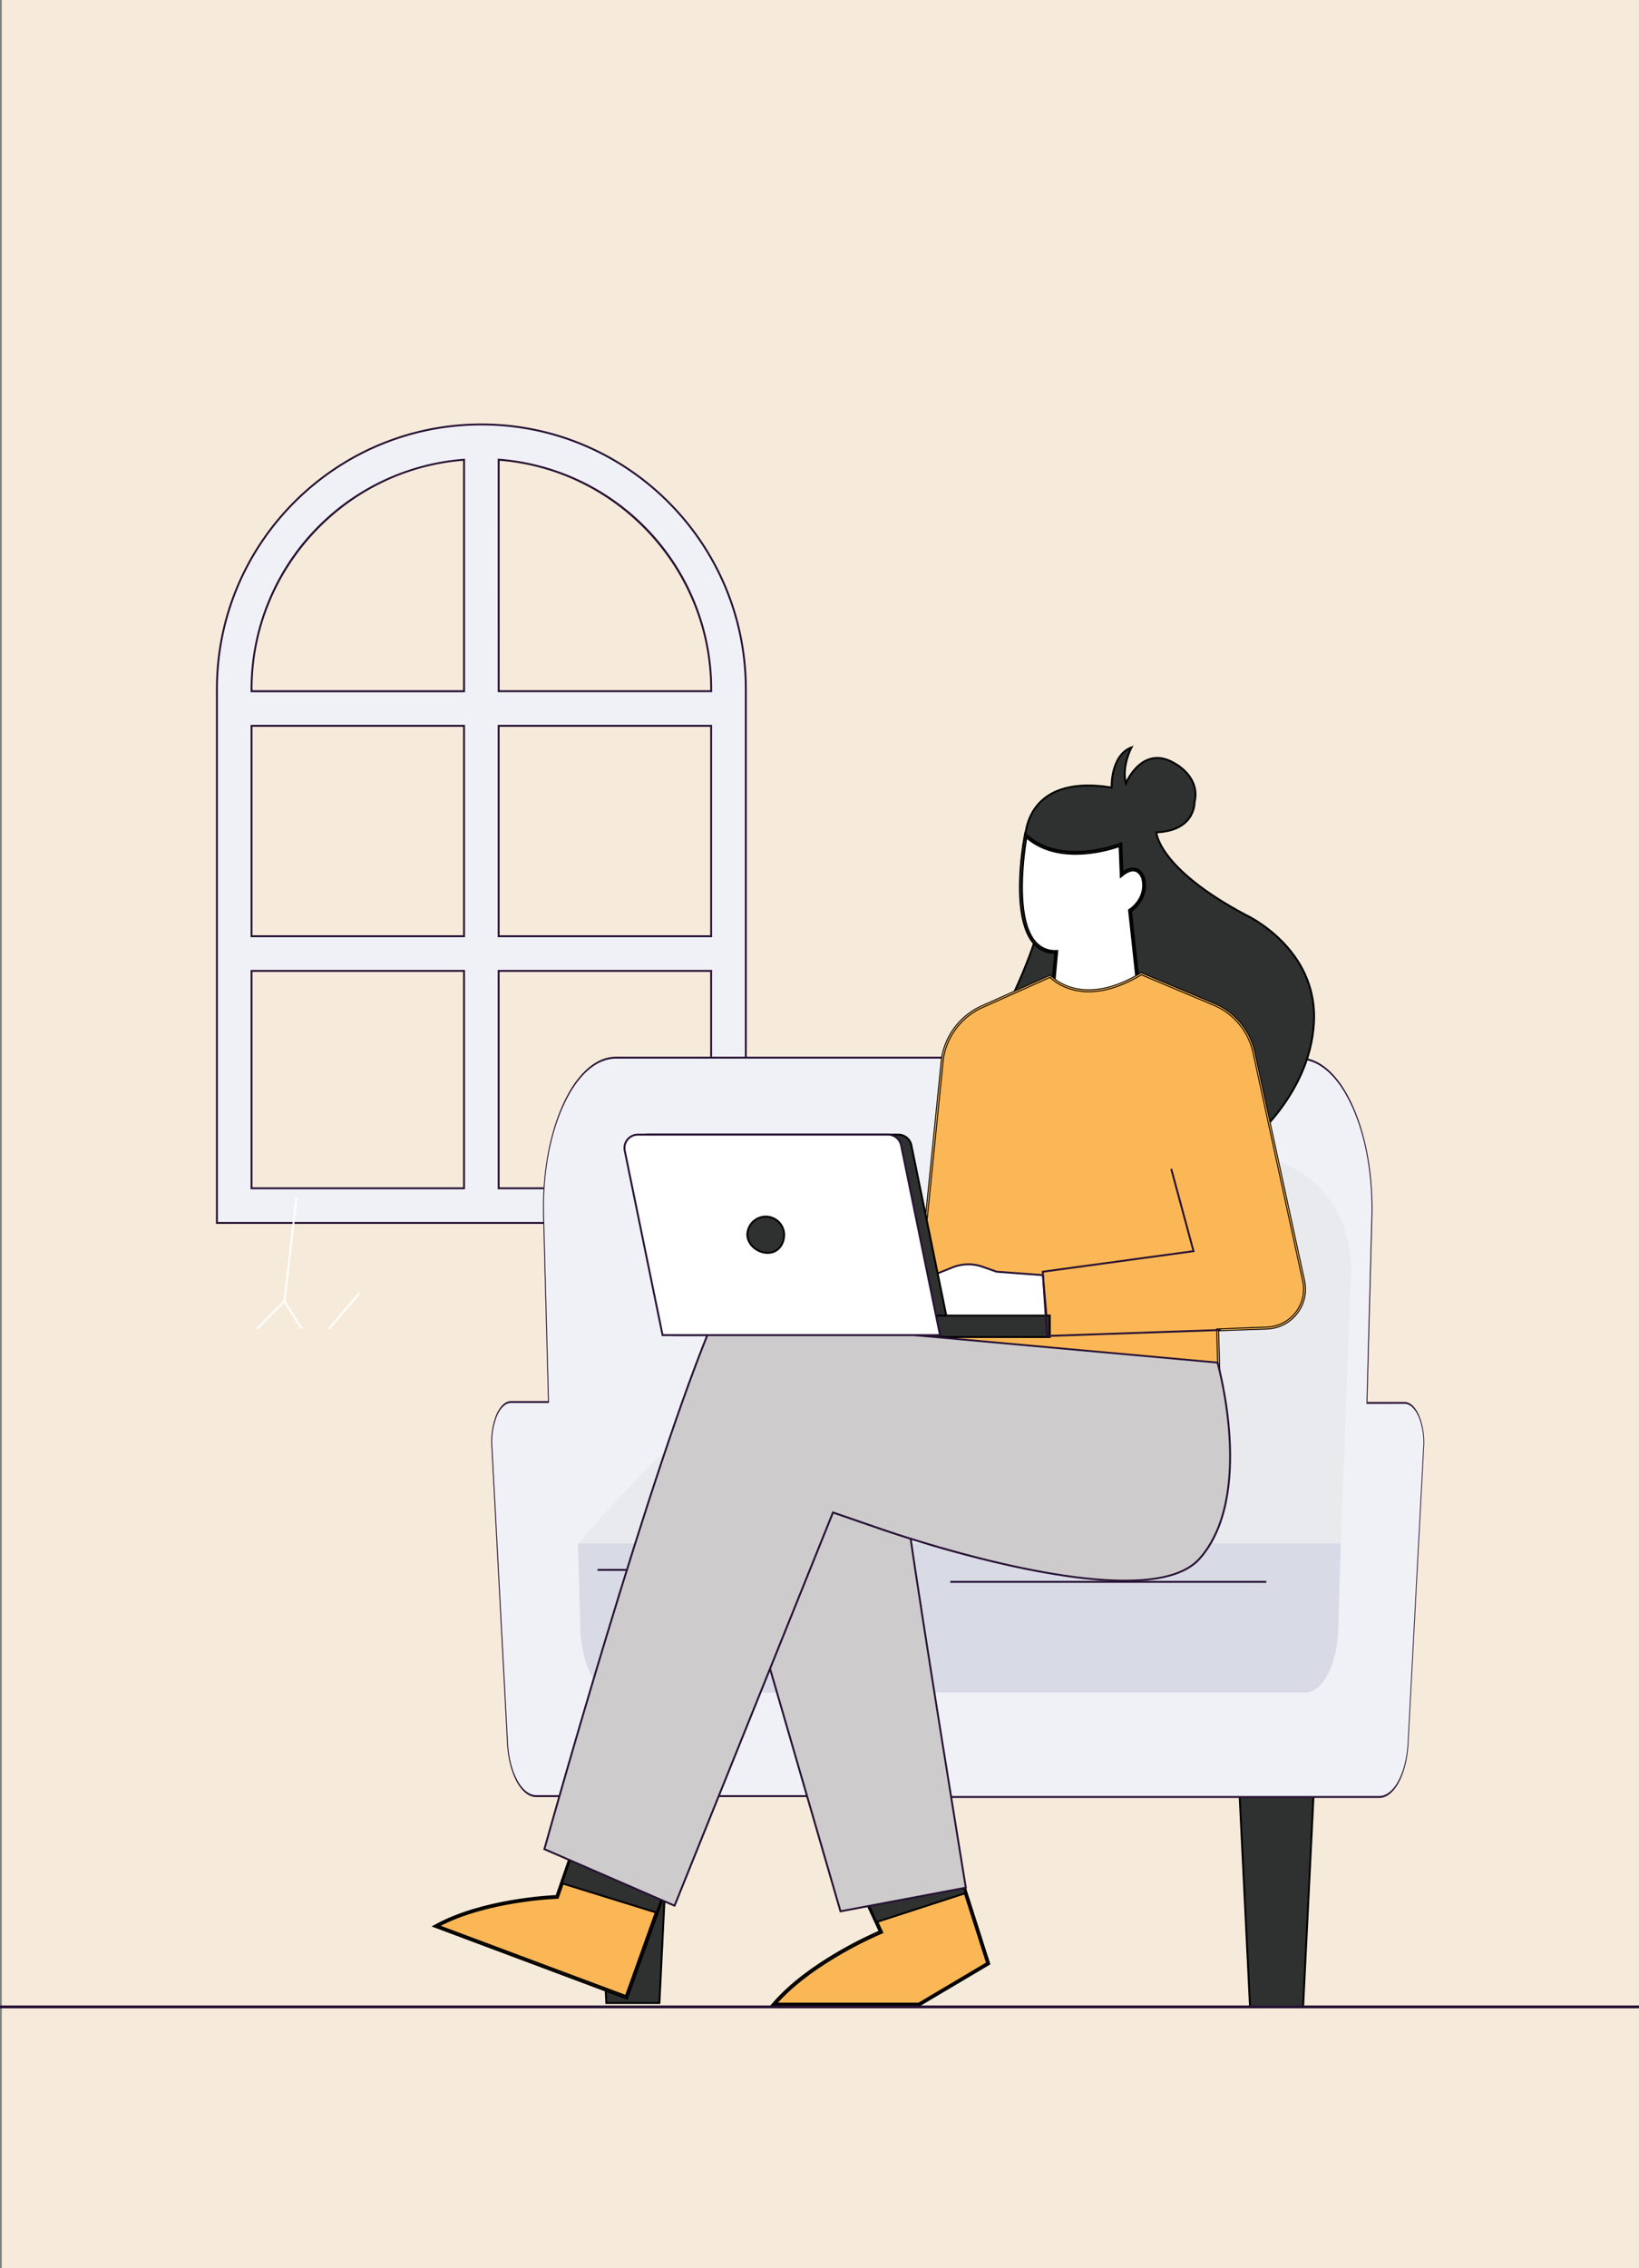 <svg id="_8" data-name="8" xmlns="http://www.w3.org/2000/svg" viewBox="0 0 863.85 1195"><rect x="0" y="0" width="863.85" height="1195" fill="#808080" stroke="none"/><defs><style>.cls-1{fill:#f6ebda;}.cls-2{fill:#f0f1f6;}.cls-3{fill:#261134;}.cls-4{fill:#2f3030;}.cls-10,.cls-4,.cls-8,.cls-9{stroke:#000;stroke-miterlimit:10;}.cls-5{fill:#e9eaee;}.cls-6{fill:#d8dae6;}.cls-7,.cls-9{fill:#fff;}.cls-10,.cls-8{fill:#fbb755;}.cls-10{stroke-width:0.5px;}.cls-11{fill:#cdcbcc;}</style></defs><g id="Background"><rect class="cls-1" x="0.93" y="-3" width="863" height="1199"/></g><g id="Window"><path class="cls-2" d="M114.34,363V644.29H393.09V363c0-76.85-62.53-139.38-139.38-139.38S114.34,286.15,114.34,363ZM244.59,242.21V364.15h-112V363A121.29,121.29,0,0,1,244.59,242.21Zm0,251h-112V382.4h112ZM262.83,382.4h112V493.25h-112Zm112-19.4v1.15h-112V242.21A121.29,121.29,0,0,1,374.84,363Zm0,263h-112V511.5h112Zm-242.26,0V511.5h112V626Z"/><path class="cls-3" d="M113.83,363c0-77.13,62.75-139.88,139.88-139.88S393.59,285.87,393.59,363V644.79H113.83Zm278.76,0c0-76.58-62.3-138.88-138.88-138.88S114.83,286.42,114.83,363V643.79H392.59ZM132.08,511h113V626.54h-113Zm112,1h-111V625.54h111Zm18.24-1h113V626.54h-113Zm112,1h-111V625.54h111ZM132.08,381.9h113V493.75h-113Zm112,1h-111V492.75h111Zm18.24-1h113V493.75h-113Zm112,1h-111V492.75h111ZM132.08,363A121.78,121.78,0,0,1,244.55,241.71l.54,0v123h-113Zm112-120.25c-62.29,4.94-111,57.66-111,120.25v.65h111Zm18.24-1.08.54,0A121.78,121.78,0,0,1,375.34,363v1.65h-113ZM374.34,363c0-62.59-48.72-115.31-111-120.25v120.9h111Z"/></g><polygon class="cls-4" points="693.14 929.07 686.82 1057.26 658.84 1057.26 652.52 929.07 693.14 929.07"/><polygon class="cls-4" points="353.87 927.07 347.55 1055.26 319.57 1055.26 313.25 927.07 353.87 927.07"/><path class="cls-2" d="M269.33,738.66H289.1l-2.61-98c-1.2-45.31,16.3-83.42,38.32-83.42H546.14v.45H684.78c22,0,39.52,38.11,38.31,83.42l-2.6,98h19.76c6,0,10.76,10.82,10.11,23.22l-8.24,156.27c-.85,16-7.4,28.13-15.21,28.13H463.45v-.45H282.68c-7.81,0-14.37-12.13-15.21-28.13l-8.24-156.28C258.58,749.49,263.29,738.66,269.33,738.66Z"/><path class="cls-3" d="M463.2,946.79H282.68c-7.95,0-14.59-12.29-15.45-28.58L259,761.94a38.28,38.28,0,0,1,2.6-16.65c2-4.53,4.79-7.13,7.74-7.13h19.51l-2.59-97.49c-.58-22.06,3.15-43,10.52-59.08s17.32-24.87,28-24.87H546.38v.45h138.4c10.72,0,20.67,8.83,28,24.87s11.1,37,10.52,59.08l-2.59,97.5h19.5c3,0,5.78,2.59,7.75,7.12a38.28,38.28,0,0,1,2.6,16.65l-8.24,156.28c-.86,16.29-7.5,28.57-15.45,28.57H463.2Zm257-207.17,2.61-98.55c.58-21.78-3.11-42.5-10.38-58.34s-17.11-24.56-27.69-24.56H545.9v-.45H324.81c-10.58,0-20.42,8.72-27.69,24.56s-11,36.56-10.38,58.34l2.6,98v.52h-20c-2.81,0-5.5,2.48-7.38,6.8a36.52,36.52,0,0,0-2.48,15.87l8.24,156.28c.83,15.78,7.27,27.68,15,27.68h181v.45H726.91c7.7,0,14.14-11.9,15-27.68l8.24-156.28a36.52,36.52,0,0,0-2.48-15.87c-1.88-4.32-4.57-6.79-7.39-6.79Z"/><path class="cls-5" d="M706.19,825.31,711.88,675s12.27-93.88-125.67-63.19S304.64,813.14,304.64,813.14l7,38.81Z"/><path class="cls-6" d="M706.63,813.14h-402l1.25,44.69c.53,19,8.15,33.84,17.38,33.84H688c9.23,0,16.85-14.84,17.38-33.84Z"/><rect class="cls-7" x="169.03" y="690.01" width="24.97" height="1" transform="translate(-460.89 378.97) rotate(-49.4)"/><polygon class="cls-7" points="158.53 700.25 159.38 699.72 150.44 685.42 156.74 631.14 155.75 631.03 149.41 685.66 158.53 700.25"/><rect class="cls-7" x="132.49" y="692.26" width="20.43" height="1" transform="translate(-448.06 303.81) rotate(-45)"/><rect class="cls-3" x="314.93" y="826.59" width="63.96" height="1"/><path class="cls-8" d="M407.8,1056.06h76.56l36.49-21.61L509,997.33l-13.09-41L444.38,974.6l17.55,38,2.4,5.2S427.75,1032.79,407.8,1056.06Z"/><path class="cls-8" d="M407.42,1055.74c18.56-21.65,51.84-36.3,56.24-38.18l-20-43.24,52.06-18.48.49-.17,25.2,79-36.83,21.82-.12.06H406.71Zm112.83-21.51L495.6,957l-50.54,17.93,19.94,43.2-.48.2c-.36.14-35.83,14.83-55.63,37.27h75.33Z"/><path class="cls-4" d="M530.12,532s17.5-34.59,18.73-51.6l-8.59-37.28s-1.77-35.82,45.63-28.23c0,0-.65-16.94,10.49-21.14,0,0-5.28,9.63-3,19,0,0,8.61-21.07,26-10.43,0,0,13.46,7,10.21,20.33,0,0,.58,15.06-20.12,15.86,0,0,.73,18.82,46.91,43.41,0,0,38.36,17.36,36.13,57s-37,65.5-37,65.5L525.5,607.55Z"/><path class="cls-9" d="M602.63,545l-7-65.27s9.62-5.91,6.93-17.1c0,0-2.61-8.94-11.37-1.82l-.61-15.8s-31.16,12.51-49.92-4.85c0,0-11.9,62.15,16.07,61.35l-4.76,52.16Z"/><path class="cls-9" d="M556.15,502a14.38,14.38,0,0,1-11.42-5.19c-12.48-14.67-4.92-55-4.6-56.75l.17-.89.66.61c18.3,16.94,49.08,4.88,49.39,4.75l.66-.26.6,15.54c2.7-2,5.11-2.68,7.17-2,3.1,1,4.17,4.54,4.22,4.72,2.49,10.34-5.32,16.38-6.88,17.47l7.06,65.44-51.81,8.86Zm38.91-22.54.27-.16c.09-.06,9.28-5.85,6.71-16.54,0,0-1-3.22-3.56-4-1.92-.6-4.28.23-7,2.45l-.77.64-.63-16.11c-4.57,1.65-31.81,10.54-49.1-4.59-1.05,6.08-6.65,41.9,4.54,55A13.53,13.53,0,0,0,556.68,501l.56,0L552.49,553l49.59-8.48Z"/><path class="cls-10" d="M553.56,514.31s15.6,18.24,48-1.3l38.31,16.11a35.72,35.72,0,0,1,21.06,25.34l26.22,120.4a20.47,20.47,0,0,1-19.25,24.81l-26.09,1,.93,32.5L482,703.5l14.73-145.91a36.28,36.28,0,0,1,21-27.28Z"/><path class="cls-10" d="M481.45,703.91l14.78-146.4a36.66,36.66,0,0,1,21.3-27.65L553.7,513.7l.24.29c.15.17,15.73,17.67,47.32-1.41l.22-.13L640,528.66a36.28,36.28,0,0,1,21.36,25.7L687.6,674.75a21,21,0,0,1-19.72,25.42l-25.6.94.94,32.62Zm72-189-35.51,15.86a35.68,35.68,0,0,0-20.71,26.87L482.53,703.1l159.66,29.42-.94-32.37,26.59-1A20,20,0,0,0,686.62,675L660.41,554.57a35.3,35.3,0,0,0-20.78-25l-38.07-16C571.58,531.56,555.63,517.14,553.44,514.91Z"/><path class="cls-7" d="M549.61,671.8,525.24,670l-7.39-2.61a22.42,22.42,0,0,0-15.79.32l-32.79,13.12-9.93,12.64,92.2,0Z"/><path class="cls-3" d="M469,680.42l32.91-13.17a22.89,22.89,0,0,1,16.14-.33l7.33,2.58,24.31,1.8.42,0,2,22.6-93.77,0Zm80.19-8.15L525.2,670.5l-7.52-2.64a21.9,21.9,0,0,0-15.44.32l-32.66,13.06L460.37,693l90.62,0Z"/><polygon class="cls-4" points="444.38 974.61 461.93 1012.63 509.01 997.34 495.92 956.32 444.38 974.61"/><path class="cls-4" d="M341.6,597.78H473.45a7,7,0,0,1,6.9,5.63l20.51,100H354.62L334.7,606.24A7,7,0,0,1,341.6,597.78Z"/><path class="cls-8" d="M229.88,1014.77l100.28,37.48,16-44.58,12.05-33.61L308.79,955.6l-12.66,36.58-2.49,7.19S255.68,1000.53,229.88,1014.77Z"/><path class="cls-8" d="M228.68,1014.86l.95-.52c24.31-13.42,59.77-15.29,63.65-15.45L308.48,955l50.33,18.81-28.35,79.13Zm80.41-58.61-12.49,36.1-2.6,7.51-.35,0c-.37,0-37.19,1.28-62.57,14.81l98.78,36.92,27.68-77.25Z"/><polygon class="cls-4" points="296.13 992.18 346.13 1007.67 358.18 974.07 308.79 955.61 296.13 992.18"/><polygon class="cls-4" points="409.9 704.4 553.28 704.4 553.28 693.11 409.75 693.11 409.9 704.4"/><path class="cls-11" d="M479.35,806.29c-3.06-22-36.22-58.86-75.54-33.54-16.93,10.9-13.12,50.7-3.06,88.76L443,1007,509,994.52S485.52,850.54,479.35,806.29Z"/><path class="cls-3" d="M400.26,861.64c-5.91-22.41-17.44-76,3.28-89.31,19-12.25,35.24-9.22,45.49-4.52,17.67,8.11,29.07,25.84,30.82,38.41l-.5.07.5-.07C485.94,850,509.3,993,509.54,994.44l.08.48-67,12.62Zm78.6-55.28c-1.74-12.48-13.53-30-30.25-37.64-10-4.6-25.88-7.56-44.53,4.45-20.17,13-8.71,66-2.85,88.21l42.11,145,65.13-12.27C507,984.9,484.77,848.83,478.86,806.36Z"/><path class="cls-11" d="M286.92,974.21,355.53,1004,439,796.83l26.18,9s5.33,1.87,14.12,4.63c35.88,11.23,129.32,37.19,152.88,10.72,29.72-33.38,9.48-103.36,9.48-103.36l-265-23.92C342.89,772.91,286.92,974.21,286.92,974.21Z"/><path class="cls-3" d="M286.72,974.67l-.4-.17.12-.42c.56-2,56.36-202.24,89.84-280.36l.14-.33,265.31,24,.34,0,.1.33c.2.7,20,70.63-9.59,103.83-7.57,8.51-22.19,11.69-39.81,11.69-37.14,0-87.62-14.13-113.59-22.27-8.69-2.72-14.08-4.61-14.14-4.62l-25.73-8.87L356,1004.19l-.19.47ZM465.37,805.38c.06,0,5.43,1.9,14.11,4.62,38.1,11.93,129.2,36.88,152.35,10.87,28.17-31.63,10.91-97.33,9.47-102.56L377.06,694.45C344.33,771,290.41,963.58,287.52,973.92l67.74,29.42,83.3-206.7.18-.44Z"/><path class="cls-7" d="M336.18,597.78H468a7,7,0,0,1,6.91,5.63l20.51,100H349.21l-19.93-97.16A7,7,0,0,1,336.18,597.78Z"/><path class="cls-3" d="M328.79,606.34a7.54,7.54,0,0,1,7.39-9.06H468a7.58,7.58,0,0,1,7.39,6L496.06,703.9H348.8Zm145.66-2.83a6.57,6.57,0,0,0-6.41-5.23H336.18a6.55,6.55,0,0,0-6.41,7.86l19.85,96.76H494.83Z"/><polygon class="cls-3" points="551.38 704.36 643.51 701.19 643.48 700.19 552.32 703.33 550.14 670.43 629.68 659.58 617.8 615.7 616.83 615.97 628.42 658.75 549.08 669.56 551.38 704.36"/><rect class="cls-3" x="500.86" y="832.89" width="166.55" height="1"/><path class="cls-4" d="M393.89,650.36c0,5.36,5.35,9.71,10.71,9.71s8.7-4.35,8.7-9.71a9.71,9.71,0,0,0-19.41,0Z"/><g id="Underline"><rect class="cls-3" x="-5.07" y="1056.57" width="870" height="1.49"/></g></svg>